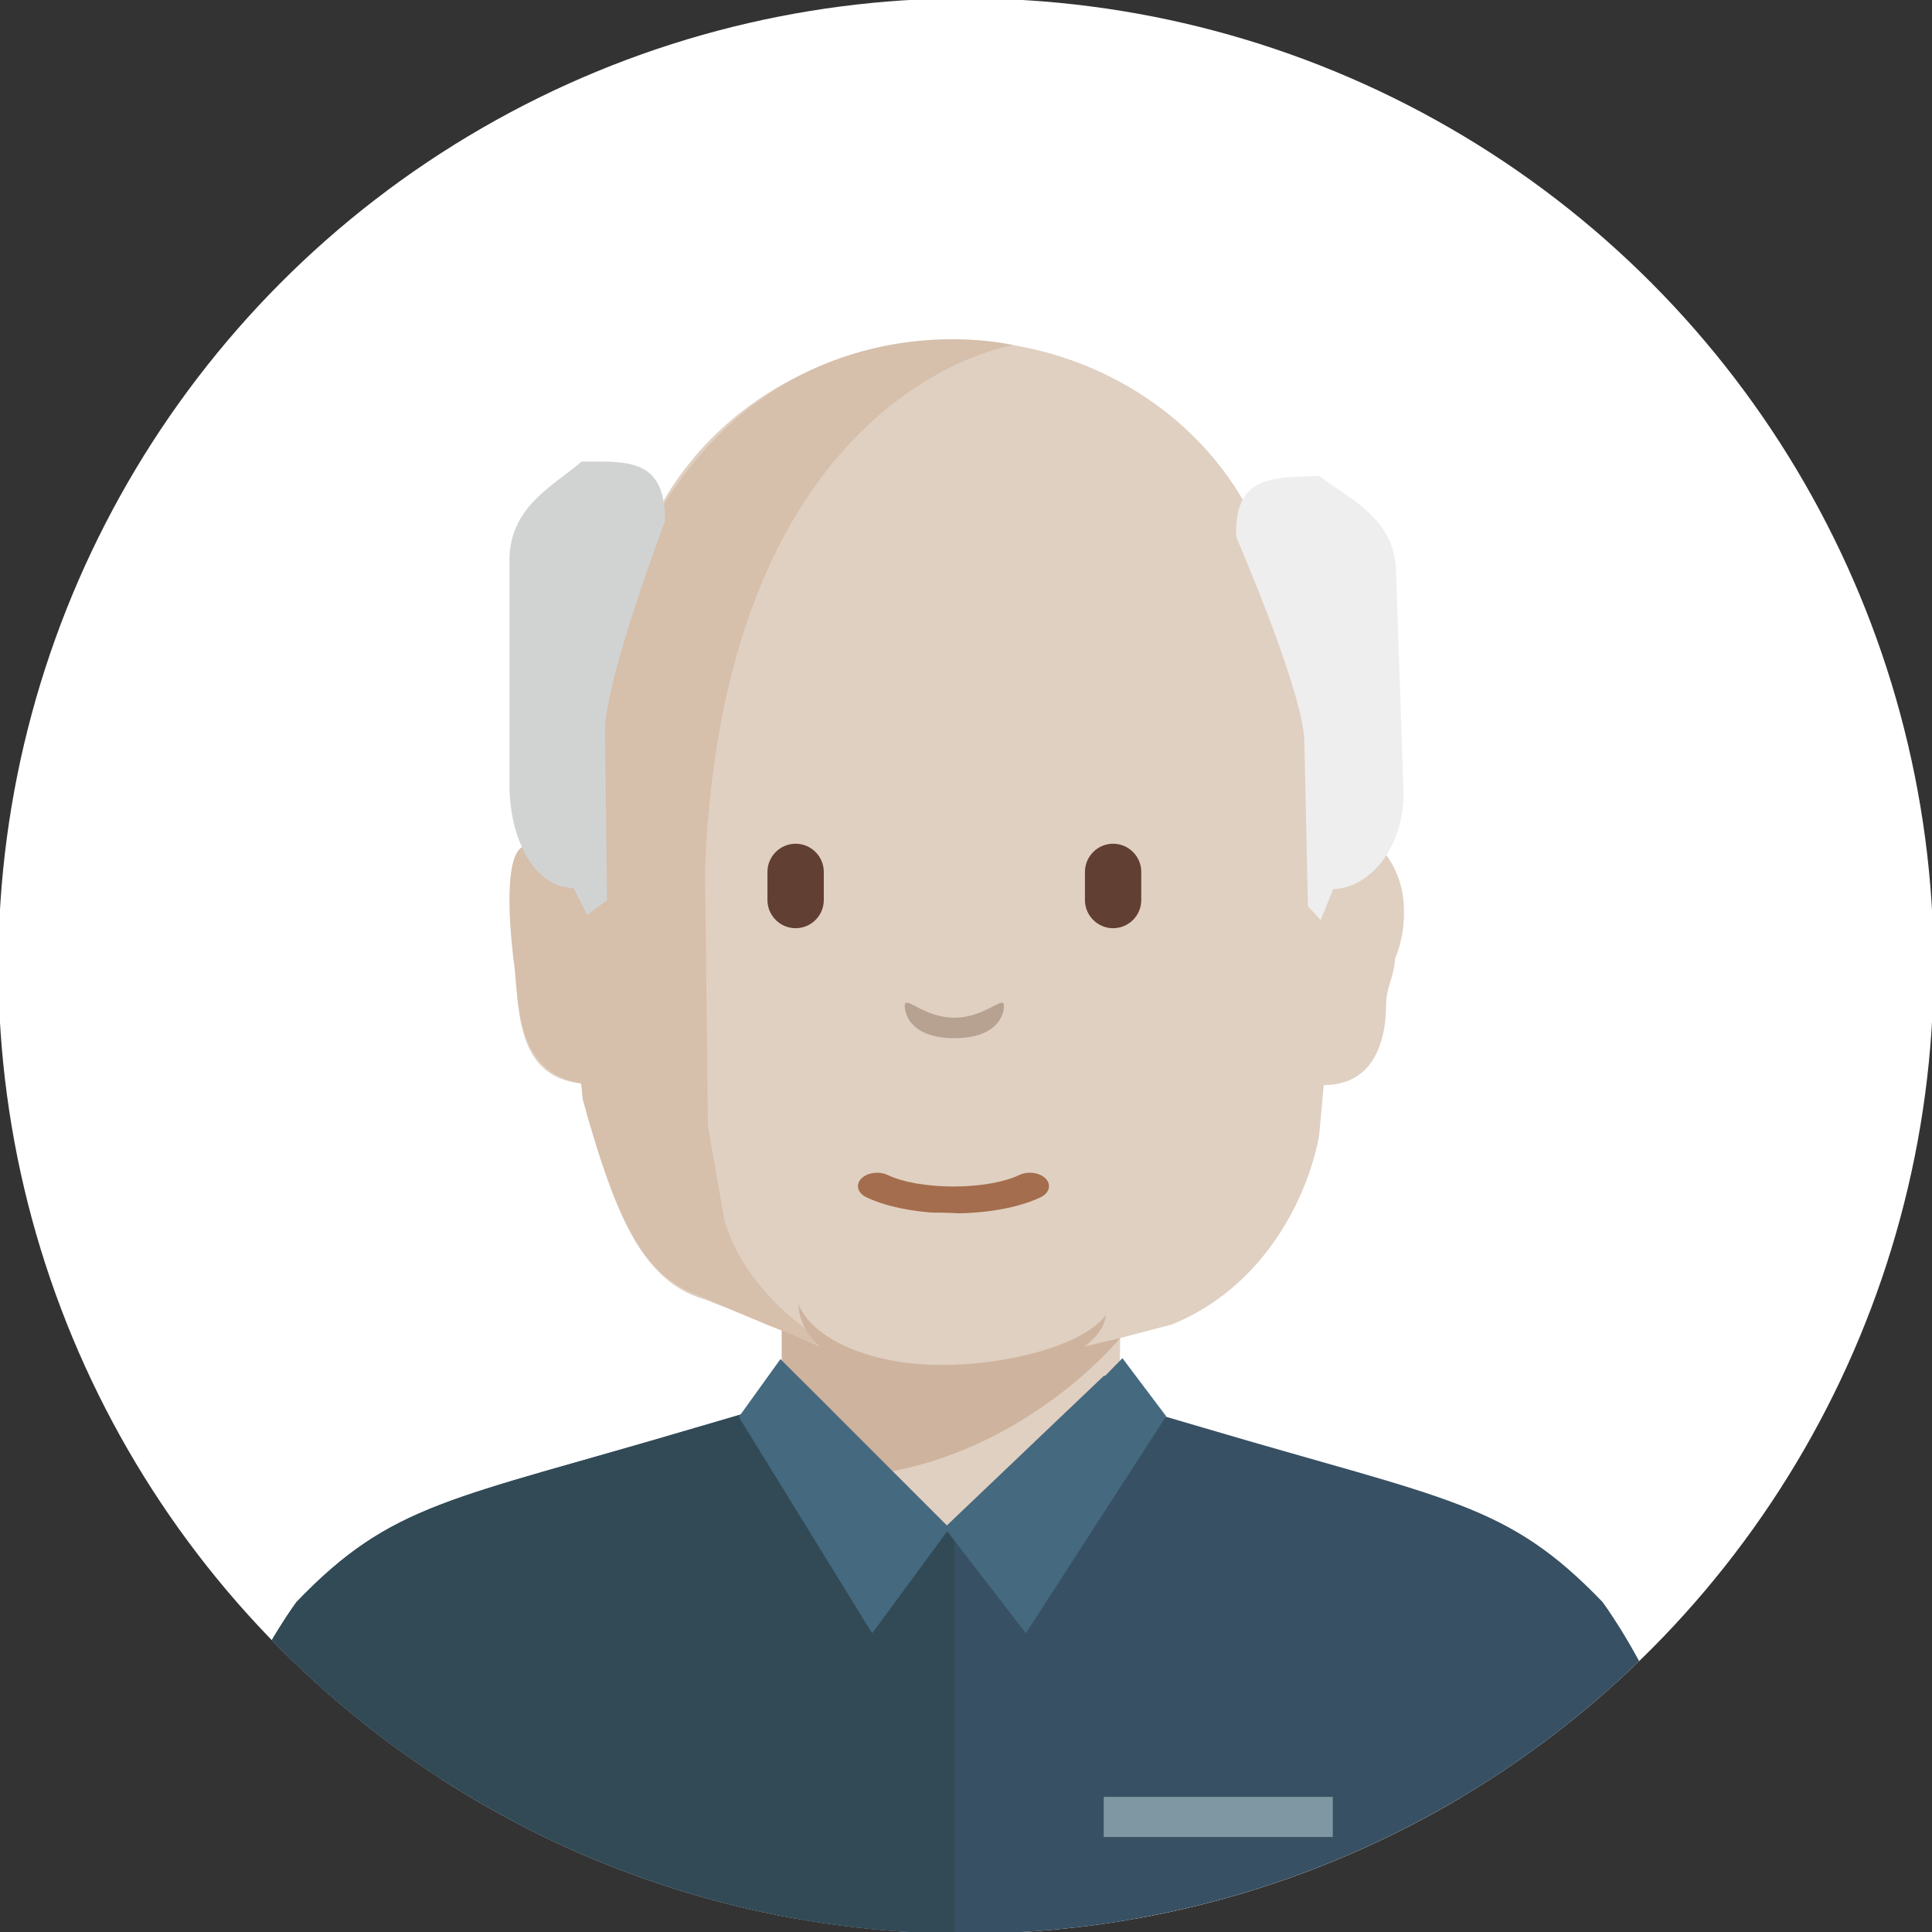 <?xml version="1.0" encoding="utf-8"?>
<!-- Generator: Adobe Illustrator 16.0.0, SVG Export Plug-In . SVG Version: 6.00 Build 0)  -->
<!DOCTYPE svg PUBLIC "-//W3C//DTD SVG 1.1//EN" "http://www.w3.org/Graphics/SVG/1.1/DTD/svg11.dtd">
<svg version="1.1" id="Capa_1" xmlns="http://www.w3.org/2000/svg" xmlns:xlink="http://www.w3.org/1999/xlink" x="0px" y="0px" viewBox="29.167 29.167 91.667 91.667" enable-background="new 29.167 29.167 91.667 91.667"
	 xml:space="preserve">
<rect x="29.167" y="29.167" width="91.667" height="91.667" fill="#333333" stroke="none"/>
<g>
	<g>
		<g>
			<circle id="SVGID_1_" fill="#FFFFFF" cx="75" cy="75" r="45.912"/>
		</g>
		<g>
			<g>
				<defs>
					<circle id="SVGID_2_" cx="75" cy="75" r="45.912"/>
				</defs>
				<clipPath id="SVGID_3_">
					<use xlink:href="#SVGID_2_"  overflow="visible"/>
				</clipPath>
				<g clip-path="url(#SVGID_3_)">
					<path fill="#E0D0C1" d="M99.448,116.072c-0.046-0.439-0.415-0.755-0.825-0.707l-0.064,0.008l-1.113-9.559
						c-0.244-2.079-1.92-2.904-3.773-3.566l-6.09-1.564c-0.85-0.303-1.539-1.68-2.194-1.08l-1.823-0.653
						c-1.036-0.37-1.734-1.409-1.308-2.582l0.058-3.716l2.451-0.644c4.244-1.711,6.41-5.843,6.988-8.958l0.221-2.402
						c2.102,0,2.96-1.647,2.96-3.9c0-0.682,0.397-1.325,0.413-2.066c0.277-0.671,0.432-1.414,0.432-2.194
						c0-0.552,0.016-2.165-1.617-3.597c0.273-1.227,0.273-1.227,0.273-2.741c0-0.551,0.551-0.772,0.409-1.272
						c-0.419-1.247,0.271-1.757,0.271-3.272c0-2.617-0.454-3.542-0.819-5.32c0.054-0.203-1.203-1.439-2.721-2.739l-30.504-1.028
						c-3.475,6.382-4.699,18.778-4.699,18.778c-3.232-4.791-2.855,0.442-2.855,0.993c0,0.781,0.311,1.322,0.001,2.289
						c0.369,0.971,0.105,0.89,0.192,1.889c0.193,2.234,0.833,3.868,3.031,4.104L57,81.986c1.133,3.763,2.282,7.938,5.633,8.842
						l3.736,1.48l-0.118,3.463c-0.144,1.293-0.34,2.811-1.375,3.18l-1.824,0.653c-0.657-0.601-1,0.687-1.849,0.989l-6.072,1.313
						c-1.072,1.468-3.895,1.83-4.138,3.908l-1.113,9.56l-0.064-0.008c-0.41-0.05-0.779,0.269-0.824,0.707l-0.117,1.111
						c-0.044,0.44,0.251,0.835,0.662,0.886l1.855,0.221l0,0c0,1.502,1.714,1.893,3.116,1.893h5.746h27.899h5.782
						c1.401,0,3.109-5.058,3.109-1.893l0,0l1.855-0.223c0.41-0.048,0.705-0.443,0.659-0.884L99.448,116.072z"/>
					<path fill="#E0D0C1" d="M89.986,59.686c0,7.942-6.975,14.381-15.579,14.381c-8.604,0-15.579-6.439-15.579-14.381
						c0-7.942,6.975-14.381,15.579-14.381C83.012,45.304,89.986,51.743,89.986,59.686z"/>
					<path fill="#D6BFAB" d="M55.879,70.675c-3.651-4.818-2.293,4.424-2.293,4.424c0.187,2.219,0.293,4.998,3.156,5.47l0.066,0.731
						c1.697,6.188,3.026,8.207,5.069,9.156l3.74,1.59l4.786,1.882c-5.99-2.587-6.882-6.942-6.882-6.942l-0.767-4.401L62.618,70.36
						c0.921-22.793,14.628-24.817,14.628-24.817S57.842,40.768,55.879,70.675z"/>
					<path fill="#CEB39F" d="M78.813,93.486c-1.539,0.689-3.188,1.045-4.856,1.045c-1.668,0-3.318-0.354-4.857-1.045l-2.844-1.211
						l-0.002,4.35c-0.142,1.301-0.501,1.873-1.264,2.355c10.587,1.997,17.321-6.322,17.325-6.328L78.813,93.486z"/>
					<g>
						<g>
							<path fill="#A46D4D" d="M74.407,86.737c-1.611,0-3.118-0.278-4.135-0.765c-0.414-0.197-0.521-0.594-0.239-0.884
								c0.282-0.291,0.845-0.366,1.259-0.168c0.713,0.341,1.877,0.543,3.115,0.543c1.237,0,2.402-0.203,3.116-0.543
								c0.413-0.198,0.977-0.123,1.258,0.168c0.282,0.29,0.176,0.687-0.239,0.884C77.525,86.459,76.018,86.737,74.407,86.737z"/>
						</g>
					</g>
					<g>
						<path fill="#623F33" d="M66.916,73.208L66.916,73.208c-0.735,0-1.336-0.602-1.336-1.336v-1.337
							c0-0.734,0.601-1.336,1.336-1.336l0,0c0.736,0,1.337,0.602,1.337,1.336v1.337C68.253,72.607,67.652,73.208,66.916,73.208z"/>
					</g>
					<g>
						<path fill="#623F33" d="M81.981,73.208L81.981,73.208c-0.735,0-1.337-0.602-1.337-1.336v-1.337
							c0-0.734,0.602-1.336,1.337-1.336l0,0c0.734,0,1.335,0.602,1.335,1.336v1.337C83.317,72.607,82.716,73.208,81.981,73.208z"/>
					</g>
					<path fill="#375063" d="M105.196,105.17c-4.532-4.709-7.272-4.814-18.883-8.247c-0.73-0.214-1.481-0.433-2.239-0.657h-2.516
						l-1.087,0.826l-6.23,4.727l-0.021,0.018l-0.021-0.018l-6.231-4.727l-1.087-0.826h-2.515c-0.758,0.225-1.509,0.443-2.241,0.657
						c-11.61,3.433-14.35,3.538-18.883,8.247c0,0-5.526,7.359-4.978,15.742H74.22h35.955
						C110.723,112.529,105.196,105.17,105.196,105.17z"/>
					<path fill="#B7A292" d="M74.449,77.452c-1.469,0-2.354-1.097-2.354-0.565c0,0.529,0.425,1.539,2.354,1.539
						c1.928,0,2.353-1.009,2.353-1.539C76.802,76.355,75.916,77.452,74.449,77.452z"/>
					<path fill="#314A56" d="M74.448,101.661l-0.207,0.157l-0.021,0.018l-0.021-0.018l-6.231-4.726l-1.087-0.827h-2.515
						c-0.758,0.225-1.509,0.443-2.241,0.657c-11.61,3.434-14.35,3.539-18.883,8.247c0,0-5.526,7.359-4.978,15.742H74.22h0.229
						V101.661L74.448,101.661z"/>
					<polygon fill="#45697F" points="74.22,101.672 70.547,106.663 64.387,96.662 64.32,96.555 64.227,96.395 64.266,96.335 
						66.196,93.652 67.006,94.46 68.177,95.624 69.07,96.52 74.192,101.642 					"/>
					<polygon fill="#45697F" points="84.494,96.359 84.482,96.384 84.477,96.391 84.337,96.609 84.314,96.646 77.906,106.562 
						77.844,106.663 73.978,101.654 79.375,96.509 80.326,95.604 81.569,94.42 81.574,94.473 82.422,93.609 					"/>
					<path fill="#CEB39F" d="M73.727,87.241c3.684,0,7.93,2.026,7.93,4.126c0,2.101-4.246,3.48-7.93,3.48
						c-3.685,0-6.671-1.703-6.671-3.805C67.056,88.943,70.042,87.241,73.727,87.241"/>
					<path fill="#E0D0C1" d="M73.799,86.706c3.8,0,8.182,1.924,8.182,3.919c0,1.994-4.382,3.304-8.182,3.304
						c-3.801,0-6.883-1.617-6.883-3.612C66.916,88.322,69.998,86.706,73.799,86.706"/>
					<rect x="81.533" y="114.422" fill="#7F97A3" width="10.871" height="1.904"/>
					<path fill="#D1D3D3" d="M56.762,51.067h0.833c1.85,0,3.127,0.262,3.127,2.818c0,0-2.85,7.516-2.85,9.965l0.093,8.028
						l-0.935,0.696l-0.657-1.278c-1.851,0-3.034-2.333-3.034-4.89V55.754C53.339,53.197,55.448,52.206,56.762,51.067"/>
					<path fill="#EEEEEE" d="M91.763,51.75l-0.849,0.029c-1.885,0.063-3.177,0.364-3.093,2.866c0,0,3.151,7.258,3.233,9.655
						l0.17,7.862l0.605,0.662l0.594-1.471c1.886-0.063,3.418-2.204,3.334-4.706l-0.354-10.427
						C95.32,53.719,93.14,52.821,91.763,51.75"/>
				</g>
			</g>
		</g>
	</g>
</g>
</svg>

